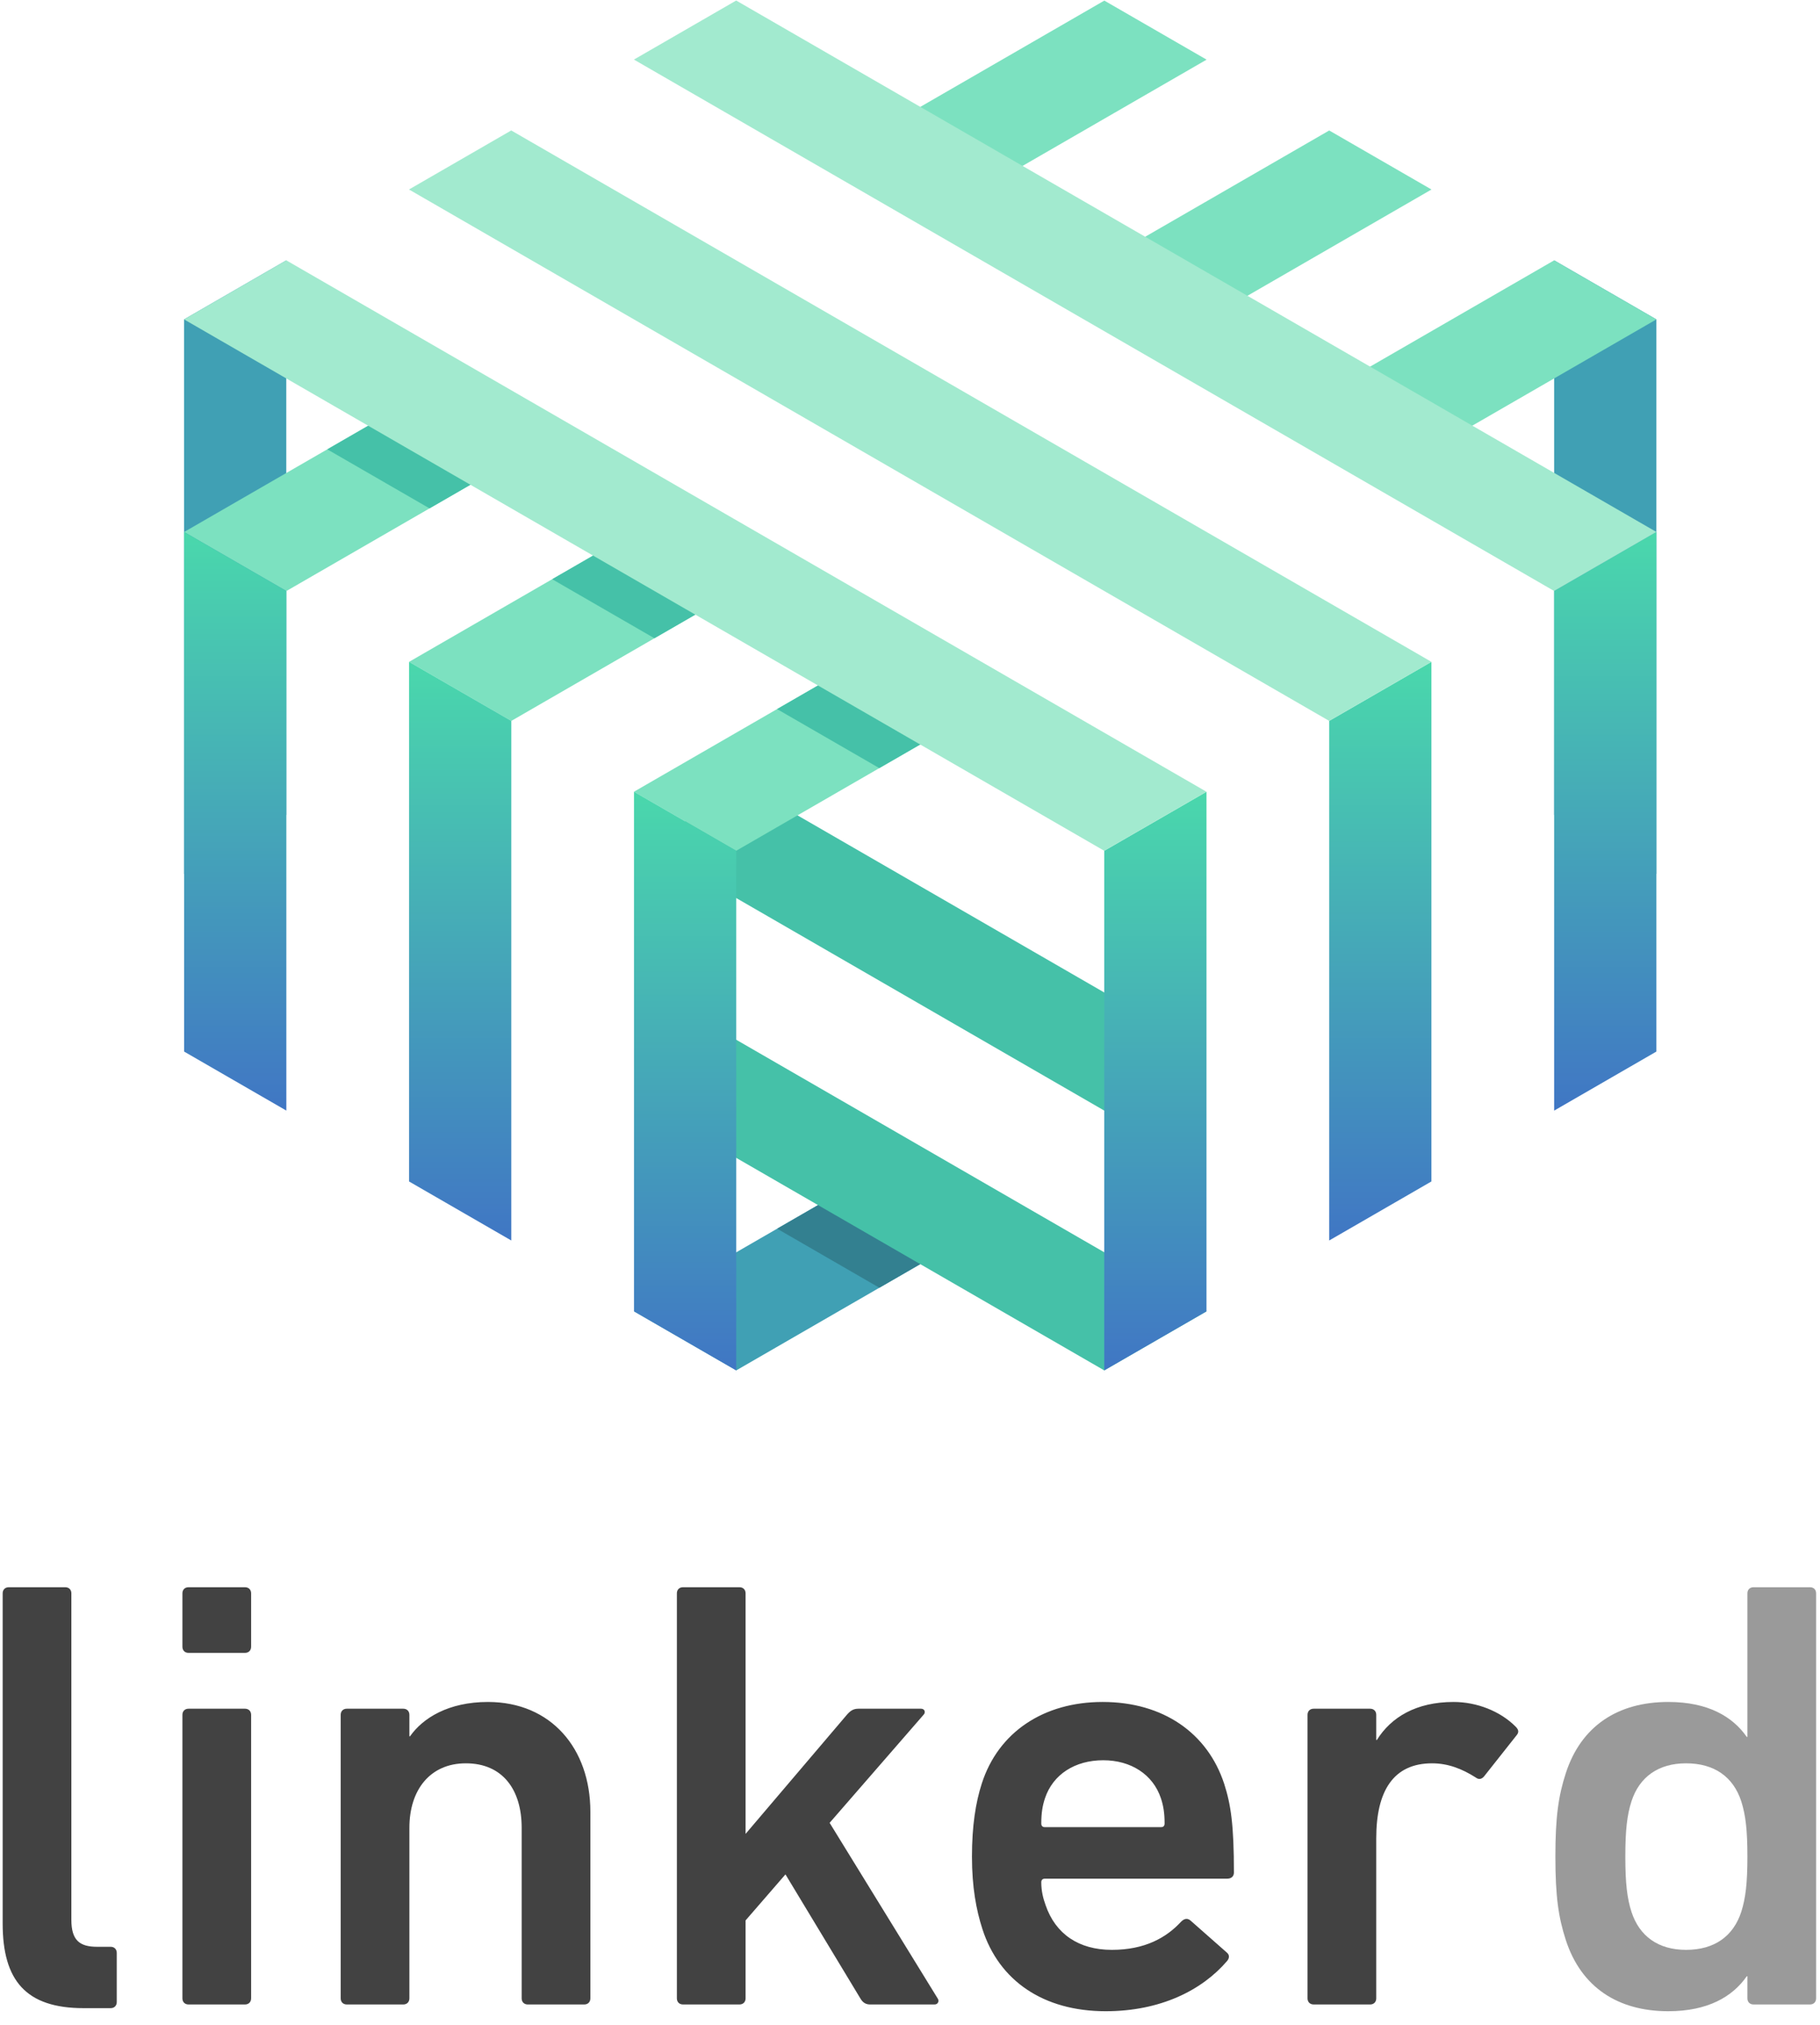<?xml version="1.0" encoding="UTF-8"?>
<svg width="89px" height="99px" viewBox="0 0 89 99" version="1.1" xmlns="http://www.w3.org/2000/svg" xmlns:xlink="http://www.w3.org/1999/xlink">
    <!-- Generator: Sketch 41.2 (35397) - http://www.bohemiancoding.com/sketch -->
    <title>vertical</title>
    <desc>Created with Sketch.</desc>
    <defs>
        <linearGradient x1="50%" y1="0%" x2="50%" y2="100%" id="linearGradient-1">
            <stop stop-color="#4AD8AC" offset="0%"></stop>
            <stop stop-color="#4076C4" offset="100%"></stop>
        </linearGradient>
    </defs>
    <g id="Page-1" stroke="none" stroke-width="1" fill="none" fill-rule="evenodd">
        <g id="vertical">
            <path d="M88.51,98 C88.69,98 88.81,97.88 88.81,97.7 L88.81,77.9 C88.81,77.72 88.69,77.6 88.51,77.6 L85.75,77.6 C85.57,77.6 85.45,77.72 85.45,77.9 L85.45,84.92 L85.42,84.92 C84.73,83.93 83.53,83.21 81.58,83.21 C79.12,83.21 77.32,84.38 76.57,86.69 C76.21,87.8 76.06,88.82 76.06,90.77 C76.06,92.72 76.21,93.74 76.57,94.85 C77.32,97.16 79.12,98.33 81.58,98.33 C83.53,98.33 84.73,97.61 85.42,96.62 L85.45,96.62 L85.45,97.7 C85.45,97.88 85.57,98 85.75,98 L88.51,98 Z M82.45,95.33 C81.1,95.33 80.17,94.67 79.78,93.47 C79.57,92.81 79.48,92.09 79.48,90.77 C79.48,89.45 79.57,88.73 79.78,88.07 C80.17,86.87 81.1,86.21 82.45,86.21 C83.83,86.21 84.76,86.87 85.15,88.07 C85.36,88.73 85.45,89.45 85.45,90.77 C85.45,92.09 85.36,92.81 85.15,93.47 C84.76,94.67 83.83,95.33 82.45,95.33 L82.45,95.33 Z" id="d" fill="#9A9A9A"></path>
            <path d="M5.41,98.18 C5.59,98.18 5.71,98.06 5.71,97.88 L5.71,95.48 C5.71,95.3 5.59,95.18 5.41,95.18 L4.75,95.18 C3.88,95.18 3.49,94.85 3.49,93.86 L3.49,77.9 C3.49,77.72 3.37,77.6 3.19,77.6 L0.43,77.6 C0.25,77.6 0.13,77.72 0.13,77.9 L0.13,94.04 C0.13,96.83 1.27,98.18 4.09,98.18 L5.41,98.18 Z M11.98,80.81 C12.16,80.81 12.28,80.69 12.28,80.51 L12.28,77.9 C12.28,77.72 12.16,77.6 11.98,77.6 L9.22,77.6 C9.04,77.6 8.92,77.72 8.92,77.9 L8.92,80.51 C8.92,80.69 9.04,80.81 9.22,80.81 L11.98,80.81 Z M11.98,98 C12.16,98 12.28,97.88 12.28,97.7 L12.28,83.84 C12.28,83.66 12.16,83.54 11.98,83.54 L9.22,83.54 C9.04,83.54 8.92,83.66 8.92,83.84 L8.92,97.7 C8.92,97.88 9.04,98 9.22,98 L11.98,98 Z M28.57,98 C28.75,98 28.87,97.88 28.87,97.7 L28.87,88.58 C28.87,85.49 26.95,83.21 23.86,83.21 C21.94,83.21 20.68,83.99 20.05,84.89 L20.02,84.89 L20.02,83.84 C20.02,83.66 19.9,83.54 19.72,83.54 L16.96,83.54 C16.78,83.54 16.66,83.66 16.66,83.84 L16.66,97.7 C16.66,97.88 16.78,98 16.96,98 L19.72,98 C19.9,98 20.02,97.88 20.02,97.7 L20.02,89.36 C20.02,87.5 21.04,86.21 22.78,86.21 C24.58,86.21 25.51,87.5 25.51,89.36 L25.51,97.7 C25.51,97.88 25.63,98 25.81,98 L28.57,98 Z M45.7,98 C45.88,98 45.94,97.82 45.85,97.7 L40.57,89.12 L45.16,83.84 C45.28,83.72 45.22,83.54 45.04,83.54 L41.98,83.54 C41.74,83.54 41.59,83.63 41.41,83.84 L36.46,89.66 L36.46,77.9 C36.46,77.72 36.34,77.6 36.16,77.6 L33.4,77.6 C33.22,77.6 33.1,77.72 33.1,77.9 L33.1,97.7 C33.1,97.88 33.22,98 33.4,98 L36.16,98 C36.34,98 36.46,97.88 36.46,97.7 L36.46,93.89 L38.41,91.64 L42.07,97.7 C42.19,97.91 42.34,98 42.55,98 L45.7,98 Z M54.07,98.33 C56.74,98.33 58.78,97.31 60.01,95.87 C60.13,95.72 60.13,95.57 59.98,95.45 L58.21,93.89 C58.06,93.77 57.91,93.8 57.76,93.95 C57.04,94.73 55.99,95.33 54.37,95.33 C52.75,95.33 51.61,94.55 51.13,93.14 C51.01,92.81 50.92,92.45 50.92,92.03 C50.92,91.91 50.98,91.85 51.1,91.85 L60.01,91.85 C60.22,91.85 60.34,91.73 60.34,91.55 C60.34,89.21 60.19,88.22 59.86,87.2 C59.05,84.74 56.89,83.21 53.92,83.21 C51.04,83.21 48.82,84.68 48.01,87.2 C47.71,88.13 47.53,89.27 47.53,90.77 C47.53,92.27 47.74,93.38 48.04,94.31 C48.85,96.83 51.01,98.33 54.07,98.33 L54.07,98.33 Z M56.95,89.15 C56.95,89.27 56.89,89.33 56.77,89.33 L51.1,89.33 C50.98,89.33 50.92,89.27 50.92,89.15 C50.92,88.64 50.98,88.28 51.1,87.92 C51.49,86.75 52.57,86.06 53.95,86.06 C55.3,86.06 56.38,86.75 56.77,87.92 C56.89,88.28 56.95,88.64 56.95,89.15 L56.95,89.15 Z M67,98 C67.18,98 67.3,97.88 67.3,97.7 L67.3,89.87 C67.3,87.56 68.14,86.21 70.03,86.21 C70.81,86.21 71.5,86.48 72.16,86.9 C72.31,87.02 72.46,86.99 72.58,86.84 L74.17,84.83 C74.29,84.68 74.26,84.56 74.11,84.41 C73.36,83.66 72.22,83.21 71.08,83.21 C69.25,83.21 68.02,83.96 67.33,85.07 L67.3,85.07 L67.3,83.84 C67.3,83.66 67.18,83.54 67,83.54 L64.24,83.54 C64.06,83.54 63.94,83.66 63.94,83.84 L63.94,97.7 C63.94,97.88 64.06,98 64.24,98 L67,98 Z" id="linker" fill="#424242"></path>
            <g id="Logo-Symbol-72px" transform="translate(9, 0)">
                <g id="reverse-2" transform="translate(0, 12.5)">
                    <polygon id="Fill-1" fill="#40A0B4" points="66.999 27.341 71.999 30.227 71.999 3.115 66.999 0.227"></polygon>
                    <polygon id="Fill-2" fill="#40A0B4" points="0 3.115 0 30.229 5 27.341 5 0.228"></polygon>
                    <polygon id="Fill-3" fill="#40A0B4" points="22.003 51.613 27.003 54.5 38.908 47.626 33.908 44.74"></polygon>
                    <polygon id="shadow" fill="#338090" points="29.002 47.572 34.002 50.459 38.908 47.626 33.908 44.74"></polygon>
                </g>
                <g id="reverse-1" transform="translate(24.5, 37.5)" fill="#45C1A8">
                    <polygon id="Fill-5" points="22.999 18.241 22.999 12.467 1.47 0.037 0 0.885 0.003 0.887 0.003 4.963"></polygon>
                    <polygon id="Fill-6" points="0.003 17.665 20.5 29.5 25.501 26.613 0.003 11.891"></polygon>
                </g>
                <g id="top-2" fill="#7CE1C0">
                    <polygon id="Fill-7" points="54.763 19.793 59.762 22.679 71.999 15.615 66.998 12.729"></polygon>
                    <polygon id="Fill-8" points="38.528 34.939 33.528 32.053 22 38.709 27 41.595"></polygon>
                    <polygon id="Fill-9" points="61.001 9.265 56 6.379 43.765 13.443 48.765 16.33"></polygon>
                    <polygon id="Fill-10" points="27.531 28.59 22.531 25.703 11.003 32.359 16.003 35.246"></polygon>
                    <polygon id="Fill-11" points="32.768 7.094 37.768 9.98 50.004 2.916 45.003 0.029"></polygon>
                    <polygon id="Fill-12" points="0.005 26.009 5.005 28.896 16.533 22.241 11.533 19.354"></polygon>
                </g>
                <g id="gradient" transform="translate(0, 26)" fill="url(#linearGradient-1)">
                    <polygon id="Fill-13" points="66.999 2.894 66.999 28.299 71.999 25.412 71.999 0.007"></polygon>
                    <polygon id="Fill-14" points="60.998 31.762 60.998 6.358 55.998 9.245 55.998 34.649"></polygon>
                    <polygon id="Fill-15" points="44.998 15.596 44.998 41 49.999 38.113 49.999 12.709"></polygon>
                    <polygon id="Fill-16" points="22.003 38.113 27.003 41 27.003 15.596 22.003 12.709"></polygon>
                    <polygon id="Fill-17" points="16.003 9.245 16.003 34.649 11.003 31.763 11.003 6.358"></polygon>
                    <polygon id="Fill-18" points="0.003 25.412 5.003 28.298 5.003 2.894 0.003 0.007"></polygon>
                </g>
                <g id="shadow" transform="translate(7, 19)" fill="#45C1A8">
                    <polygon id="Fill-19" points="21.999 15.668 26.999 18.554 31.529 15.939 26.529 13.053"></polygon>
                    <polygon id="Fill-20" points="0.004 2.969 5.004 5.855 9.533 3.24 4.534 0.354"></polygon>
                    <polygon id="Fill-21" points="11.002 9.318 16.002 12.205 20.531 9.59 15.531 6.703"></polygon>
                </g>
                <g id="top-1" fill="#A2EACF">
                    <polygon id="Fill-22" points="27 0.026 22 2.913 66.998 28.893 71.998 26.007"></polygon>
                    <polygon id="Fill-23" points="16 6.378 11 9.264 55.998 35.245 60.999 32.358"></polygon>
                    <polygon id="Fill-24" points="0 15.615 44.998 41.595 49.998 38.709 5 12.728"></polygon>
                </g>
            </g>
        </g>
    </g>
</svg>